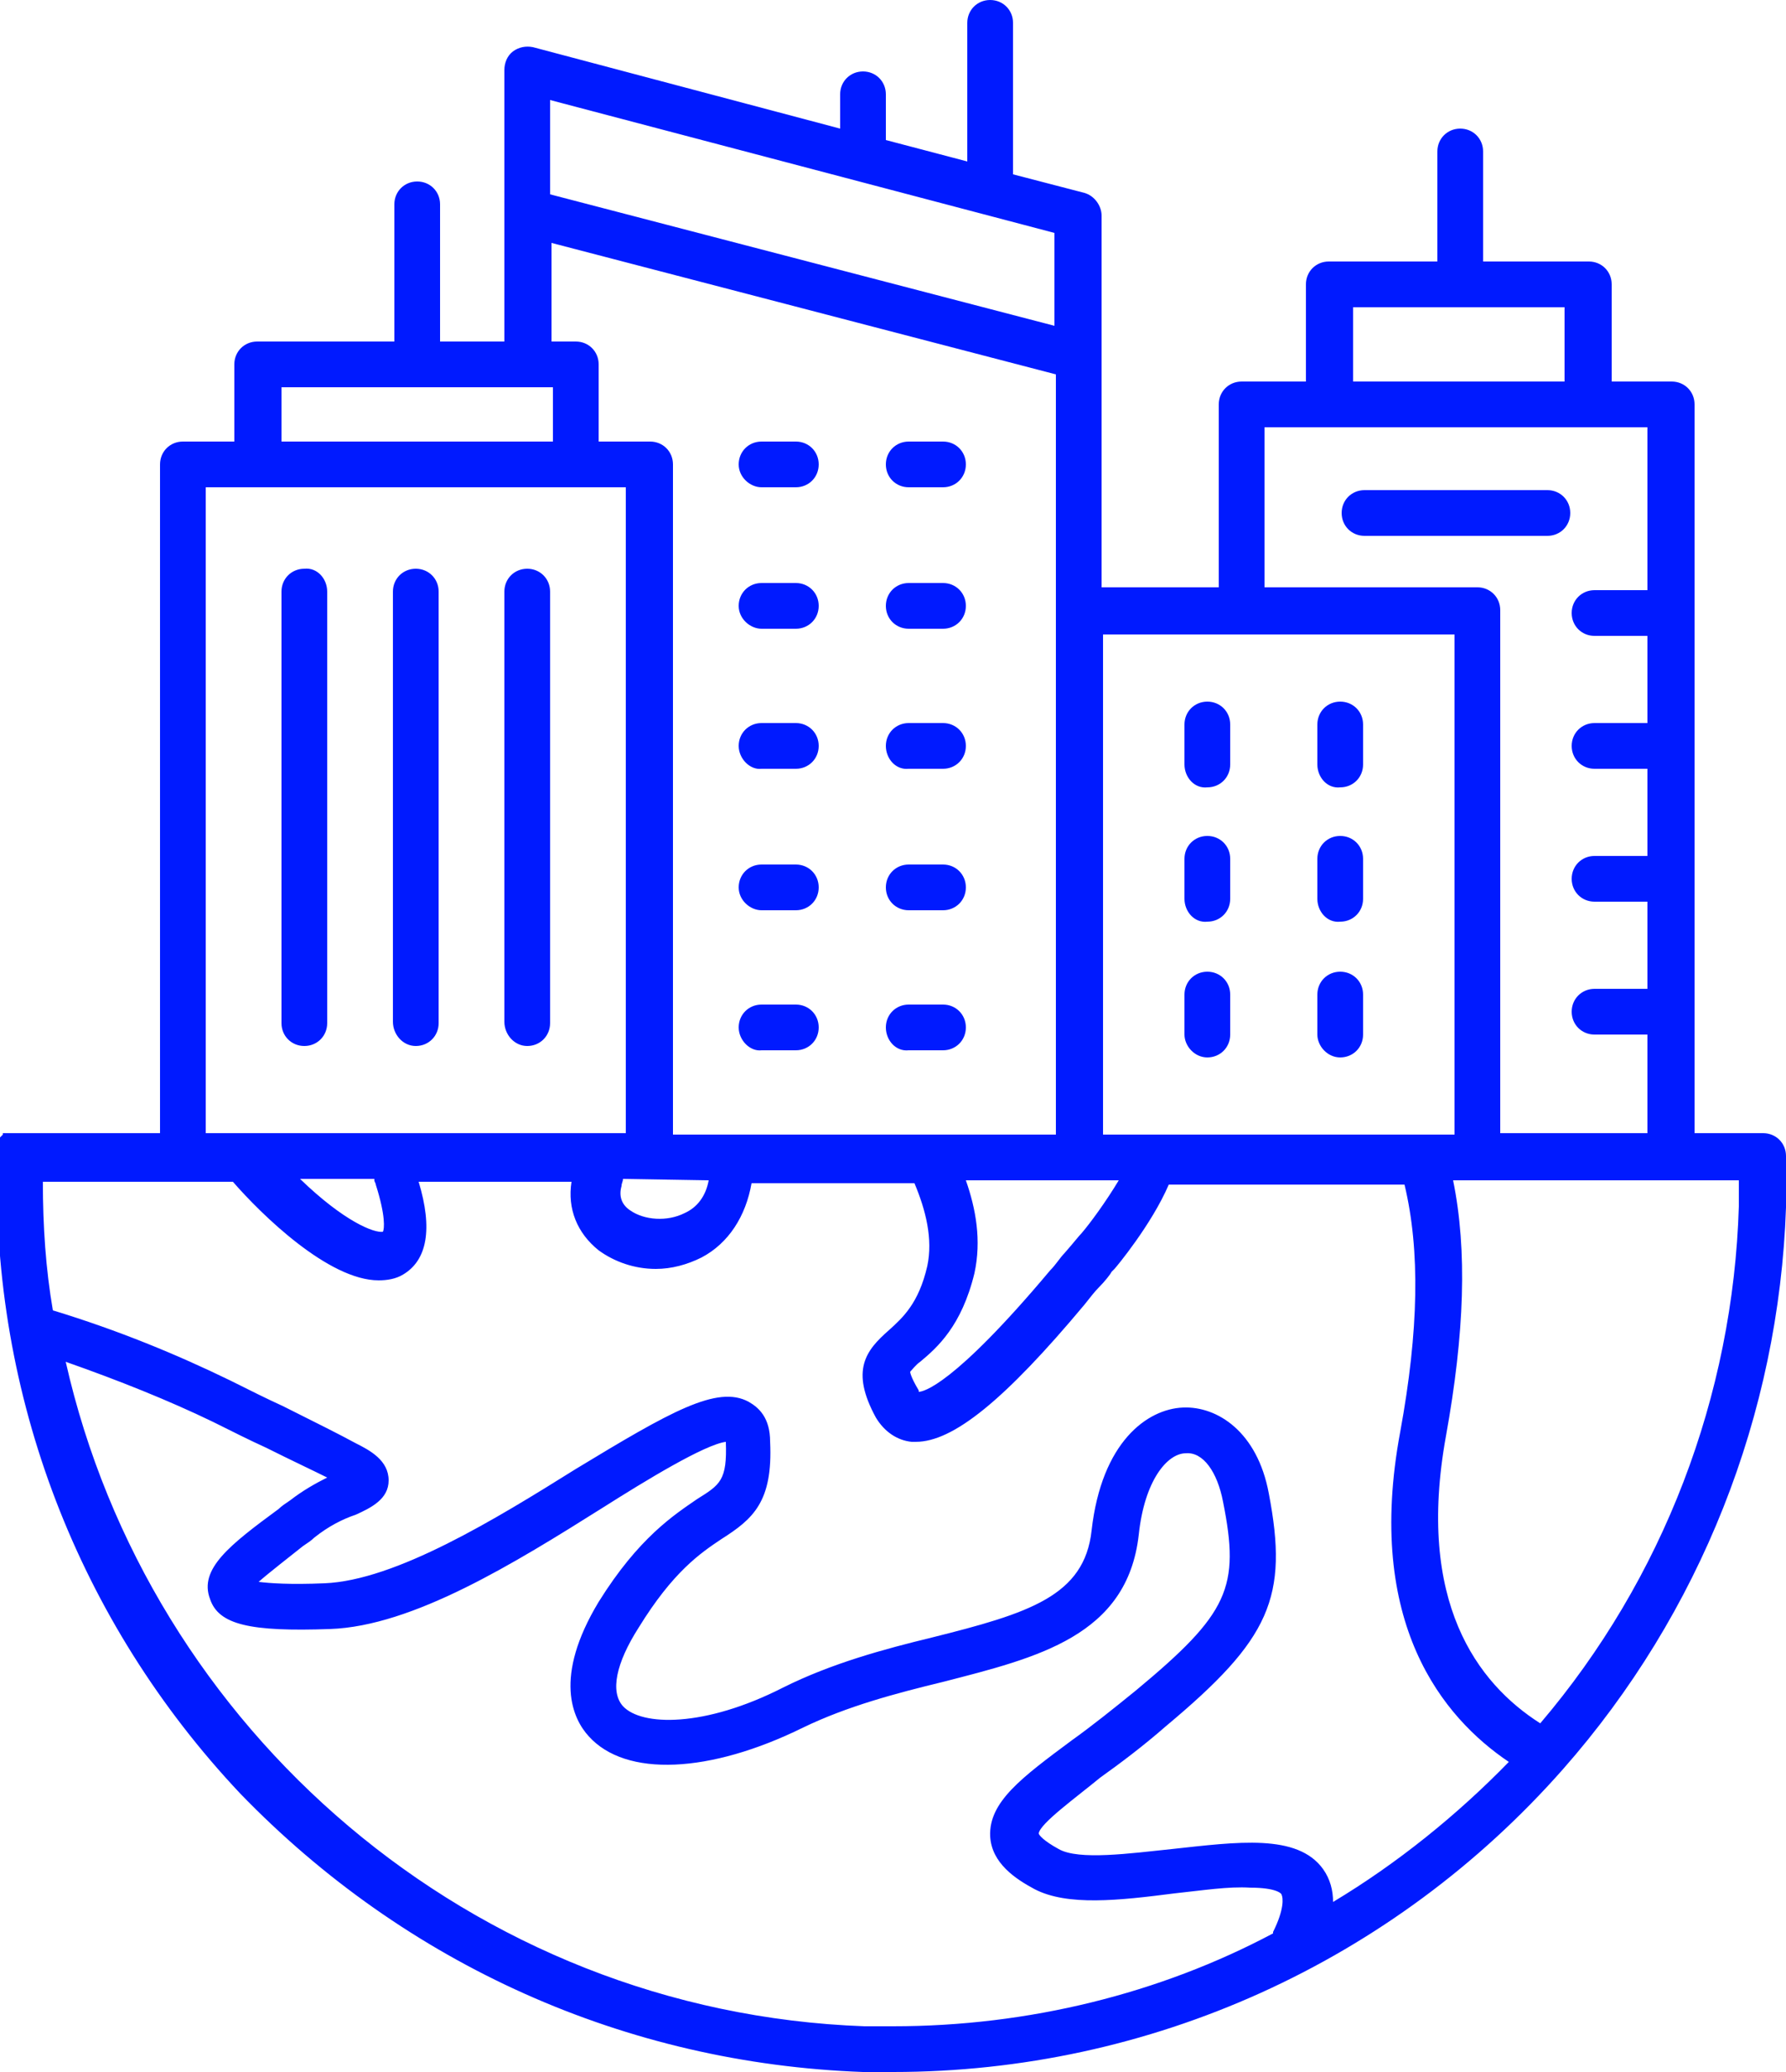 <?xml version="1.0" encoding="utf-8"?>
<!-- Generator: Adobe Illustrator 28.3.0, SVG Export Plug-In . SVG Version: 6.00 Build 0)  -->
<svg version="1.1" id="Calque_1" xmlns="http://www.w3.org/2000/svg" xmlns:xlink="http://www.w3.org/1999/xlink" x="0px" y="0px"
	 viewBox="0 0 125 145" style="enable-background:new 0 0 125 145;" xml:space="preserve">
<style type="text/css">
	.st0{fill:#001AFF;}
</style>
<path class="st0" d="M60.4,145c0.7,0,1.4,0,2.1,0c18,0,35-7.7,46.9-21.2C119,112.9,124.5,99,125,84.5c0-1.2,0-2.4,0-3.6
	c0-0.9-0.7-1.6-1.6-1.6h-4.8V28.3c0-0.9-0.7-1.6-1.6-1.6h-4.2v-6.8c0-0.9-0.7-1.6-1.6-1.6h-7.4v-7.7c0-0.9-0.7-1.6-1.6-1.6
	c-0.9,0-1.6,0.7-1.6,1.6v7.7H93c-0.9,0-1.6,0.7-1.6,1.6v6.8h-4.5c-0.9,0-1.6,0.7-1.6,1.6v12.8h-8.2V15.1c0-0.7-0.5-1.4-1.2-1.6
	l-5-1.3V1.6c0-0.9-0.7-1.6-1.6-1.6c-0.9,0-1.6,0.7-1.6,1.6v9.7L62,9.8V6.6C62,5.7,61.3,5,60.4,5s-1.6,0.7-1.6,1.6V9L37.3,3.3
	c-0.5-0.1-1,0-1.4,0.3c-0.4,0.3-0.6,0.8-0.6,1.3v19h-4.5v-9.6c0-0.9-0.7-1.6-1.6-1.6c-0.9,0-1.6,0.7-1.6,1.6v9.6H18
	c-0.9,0-1.6,0.7-1.6,1.6v5.4h-3.6c-0.9,0-1.6,0.7-1.6,1.6v46.8H1.6c0,0,0,0-0.1,0c0,0,0,0-0.1,0c0,0-0.1,0-0.1,0c0,0,0,0-0.1,0
	c0,0-0.1,0-0.1,0c0,0,0,0-0.1,0c0,0-0.1,0-0.1,0c0,0,0,0-0.1,0c0,0-0.1,0-0.1,0c0,0,0,0-0.1,0c0,0-0.1,0-0.1,0c0,0,0,0-0.1,0
	c0,0,0,0-0.1,0c0,0,0,0-0.1,0c0,0,0,0,0,0.1c0,0,0,0-0.1,0.1c0,0,0,0-0.1,0.1c0,0,0,0-0.1,0.1c0,0,0,0,0,0.1c0,0,0,0-0.1,0.1
	c0,0,0,0,0,0.1c0,0,0,0,0,0.1c0,0,0,0,0,0.1c0,0,0,0,0,0.1c0,0,0,0,0,0.1c0,0,0,0.1,0,0.1c0,0,0,0,0,0.1c0,0,0,0.1,0,0.1
	c0,0,0,0.1,0,0.1c0,0,0,0.1,0,0.1c0,0,0,0.1,0,0.1c0,0,0,0,0,0.1c-0.4,16.6,5.7,32.4,17,44.4C28.4,137.5,43.8,144.4,60.4,145z
	 M62.5,141.8c-0.7,0-1.3,0-2,0C33,140.8,10.4,121,4.6,95.3c3.7,1.3,7.2,2.7,10.3,4.2c1.4,0.7,2.6,1.3,3.7,1.8
	c1.8,0.9,3.3,1.6,4.3,2.1c-0.8,0.4-1.7,0.9-2.6,1.6c-0.3,0.2-0.6,0.4-0.8,0.6c-3.4,2.5-5.6,4.2-4.8,6.3c0.6,1.8,2.8,2.3,8.4,2.1
	c5.8-0.2,12.9-4.6,19.1-8.5c3-1.9,7.1-4.4,8.6-4.6c0.1,2.7-0.4,3-2,4c-1.6,1.1-4.1,2.7-6.9,7.2c-3.2,5.3-1.8,8.2-0.7,9.4
	c2.6,2.9,8.5,2.6,15-0.6c3.1-1.5,6.5-2.4,9.8-3.2c6.6-1.7,12.9-3.2,13.7-10.3c0.4-3.8,2-5.7,3.3-5.7c1.2-0.1,2.2,1.3,2.6,3.4
	c1.2,6,0.4,7.8-6.1,13.2c-1.6,1.3-3.1,2.5-4.5,3.5c-3.5,2.6-5.8,4.3-5.7,6.7c0.1,1.9,1.8,3,3.1,3.7c2.3,1.2,5.9,0.8,9.8,0.3
	c1.9-0.2,3.8-0.5,5.3-0.4c1.8,0,2.2,0.4,2.2,0.5c0.1,0.2,0.2,1-0.6,2.6c0,0,0,0.1,0,0.1C81.2,139.5,72,141.8,62.5,141.8z
	 M93.3,133.1c0-0.8-0.2-1.6-0.7-2.3c-1.8-2.5-6-1.9-10.6-1.4c-2.9,0.3-6.5,0.8-7.9,0c-1.1-0.6-1.4-1-1.4-1.1
	c0.1-0.7,2.6-2.5,4.3-3.9c1.4-1,3-2.2,4.6-3.6c7.3-6.1,8.6-9,7.2-16.3c-0.8-4.3-3.6-6.1-6-6c-2.5,0.1-5.7,2.4-6.4,8.6
	c-0.5,4.6-4.4,5.8-11.2,7.5c-3.3,0.8-7,1.8-10.4,3.5c-5.5,2.8-9.9,2.7-11.2,1.3c-0.9-1-0.5-3,1.1-5.5c2.4-3.9,4.3-5.2,5.8-6.2
	c2.2-1.4,3.6-2.6,3.4-6.8c0-1.7-0.8-2.4-1.5-2.8c-2.2-1.2-5.5,0.7-12.1,4.7c-5.6,3.5-12.6,7.8-17.6,8c-2.4,0.1-3.8,0-4.6-0.1
	c0.8-0.7,2.1-1.7,3.1-2.5c0.3-0.2,0.6-0.4,0.8-0.6c1-0.8,2-1.3,2.9-1.6c1.1-0.5,2.3-1.1,2.3-2.4c0-1.4-1.3-2.1-2.3-2.6
	c-1.1-0.6-2.7-1.4-5.1-2.6c-1.1-0.5-2.3-1.1-3.7-1.8c-3.7-1.8-7.8-3.5-12.4-4.9c-0.5-2.9-0.7-5.9-0.7-9h13.3c2,2.3,6.7,6.9,10.2,6.9
	c0.6,0,1.2-0.1,1.7-0.4c1.7-1,2.1-3.2,1.1-6.5h10.7c-0.3,1.9,0.4,3.6,1.9,4.8c1.1,0.8,2.5,1.3,4,1.3c1.1,0,2.2-0.3,3.2-0.8
	c1.9-1,3.1-2.9,3.5-5.2H64c0.8,1.9,1.3,3.9,0.9,5.8c-0.6,2.6-1.7,3.6-2.7,4.5c-1.6,1.4-2.7,2.8-0.9,6.1c0.6,1,1.5,1.6,2.5,1.7
	c0.1,0,0.2,0,0.3,0c2.6,0,6.2-2.9,11.8-9.6c0.4-0.5,0.7-0.9,1-1.2c0.4-0.4,0.8-0.9,0.9-1.1c0.1-0.1,0.1-0.1,0.2-0.2
	c0.1-0.1,2.6-3.1,3.8-5.9h16.5c1.1,4.6,1,10.2-0.3,17.3c-2.5,13.4,3,20,7.6,23.1C102,127,97.8,130.4,93.3,133.1z M26.2,82.6
	c0,0.1,0.1,0.2,0.1,0.3c0.7,2.2,0.6,3.1,0.5,3.3c-0.6,0.1-2.7-0.7-5.8-3.7H26.2z M49.6,82.6c-0.2,1.1-0.8,1.9-1.7,2.3
	c-1.2,0.6-2.8,0.5-3.8-0.2c-0.6-0.4-0.8-1-0.6-1.7c0-0.2,0.1-0.3,0.1-0.5L49.6,82.6L49.6,82.6z M75.4,82.6
	C75.4,82.6,75.4,82.6,75.4,82.6C75.5,82.6,75.5,82.6,75.4,82.6h2.9c-0.9,1.5-2,3-2.6,3.7c-0.2,0.2-0.5,0.6-1.2,1.4
	c-0.3,0.3-0.6,0.8-1,1.2c-6.8,8.1-8.9,8.5-9.2,8.5c0,0,0,0,0-0.1c-0.6-1-0.6-1.3-0.6-1.3c0.1-0.1,0.4-0.5,0.7-0.7
	c1.2-1,2.9-2.5,3.8-6.2c0.5-2.3,0.1-4.5-0.6-6.5L75.4,82.6L75.4,82.6z M121.7,84.4c-0.4,13.3-5.3,26.1-13.9,36.2
	c-4.4-2.8-8.7-8.5-6.6-20.1c1.3-7.2,1.5-13,0.5-17.9h20C121.7,83.2,121.7,83.8,121.7,84.4z M94.7,21.5h14.8v5.2H94.7V21.5z
	 M88.5,29.9h26.8v11.4h-3.7c-0.9,0-1.6,0.7-1.6,1.6c0,0.9,0.7,1.6,1.6,1.6h3.7v6.1h-3.7c-0.9,0-1.6,0.7-1.6,1.6
	c0,0.9,0.7,1.6,1.6,1.6h3.7v6.1h-3.7c-0.9,0-1.6,0.7-1.6,1.6c0,0.9,0.7,1.6,1.6,1.6h3.7v6.1h-3.7c-0.9,0-1.6,0.7-1.6,1.6
	s0.7,1.6,1.6,1.6h3.7v6.9H105V42.7c0-0.9-0.7-1.6-1.6-1.6H88.5V29.9z M101.8,44.4v35h-2h0h-18h-0.9h0h0h-3.7v-35H101.8z M73.8,16.3
	v6.5l-35.3-9.2V7L73.8,16.3z M38.6,17l35.3,9.2v53.2h-8.7h0H51.3h-4.2V32.5c0-0.9-0.7-1.6-1.6-1.6h-3.6v-5.4c0-0.9-0.7-1.6-1.6-1.6
	h-1.7V17z M19.7,27.1h19v3.8h-19V27.1z M14.4,34.1h29.4v45.2h-1.6H27.3h0H14.4V34.1z M22.9,41.4v30.2c0,0.9-0.7,1.6-1.6,1.6
	c-0.9,0-1.6-0.7-1.6-1.6V41.4c0-0.9,0.7-1.6,1.6-1.6C22.2,39.7,22.9,40.5,22.9,41.4z M35.3,71.5V41.4c0-0.9,0.7-1.6,1.6-1.6
	s1.6,0.7,1.6,1.6v30.2c0,0.9-0.7,1.6-1.6,1.6S35.3,72.4,35.3,71.5z M27.5,71.5V41.4c0-0.9,0.7-1.6,1.6-1.6s1.6,0.7,1.6,1.6v30.2
	c0,0.9-0.7,1.6-1.6,1.6S27.5,72.4,27.5,71.5z M62,32.5c0-0.9,0.7-1.6,1.6-1.6H66c0.9,0,1.6,0.7,1.6,1.6c0,0.9-0.7,1.6-1.6,1.6h-2.4
	C62.7,34.1,62,33.4,62,32.5z M62,42.4c0-0.9,0.7-1.6,1.6-1.6H66c0.9,0,1.6,0.7,1.6,1.6c0,0.9-0.7,1.6-1.6,1.6h-2.4
	C62.7,44,62,43.3,62,42.4z M62,52.2c0-0.9,0.7-1.6,1.6-1.6H66c0.9,0,1.6,0.7,1.6,1.6s-0.7,1.6-1.6,1.6h-2.4
	C62.7,53.9,62,53.1,62,52.2z M62,62.1c0-0.9,0.7-1.6,1.6-1.6H66c0.9,0,1.6,0.7,1.6,1.6c0,0.9-0.7,1.6-1.6,1.6h-2.4
	C62.7,63.7,62,63,62,62.1z M51.7,32.5c0-0.9,0.7-1.6,1.6-1.6h2.4c0.9,0,1.6,0.7,1.6,1.6c0,0.9-0.7,1.6-1.6,1.6h-2.4
	C52.5,34.1,51.7,33.4,51.7,32.5z M51.7,42.4c0-0.9,0.7-1.6,1.6-1.6h2.4c0.9,0,1.6,0.7,1.6,1.6c0,0.9-0.7,1.6-1.6,1.6h-2.4
	C52.5,44,51.7,43.3,51.7,42.4z M51.7,52.2c0-0.9,0.7-1.6,1.6-1.6h2.4c0.9,0,1.6,0.7,1.6,1.6s-0.7,1.6-1.6,1.6h-2.4
	C52.5,53.9,51.7,53.1,51.7,52.2z M51.7,62.1c0-0.9,0.7-1.6,1.6-1.6h2.4c0.9,0,1.6,0.7,1.6,1.6c0,0.9-0.7,1.6-1.6,1.6h-2.4
	C52.5,63.7,51.7,63,51.7,62.1z M62,71.9c0-0.9,0.7-1.6,1.6-1.6H66c0.9,0,1.6,0.7,1.6,1.6s-0.7,1.6-1.6,1.6h-2.4
	C62.7,73.6,62,72.8,62,71.9z M51.7,71.9c0-0.9,0.7-1.6,1.6-1.6h2.4c0.9,0,1.6,0.7,1.6,1.6s-0.7,1.6-1.6,1.6h-2.4
	C52.5,73.6,51.7,72.8,51.7,71.9z M82.9,62.9v-2.8c0-0.9,0.7-1.6,1.6-1.6c0.9,0,1.6,0.7,1.6,1.6v2.8c0,0.9-0.7,1.6-1.6,1.6
	C83.6,64.6,82.9,63.8,82.9,62.9z M92.2,62.9v-2.8c0-0.9,0.7-1.6,1.6-1.6c0.9,0,1.6,0.7,1.6,1.6v2.8c0,0.9-0.7,1.6-1.6,1.6
	C92.9,64.6,92.2,63.8,92.2,62.9z M82.9,53.5v-2.8c0-0.9,0.7-1.6,1.6-1.6c0.9,0,1.6,0.7,1.6,1.6v2.8c0,0.9-0.7,1.6-1.6,1.6
	C83.6,55.2,82.9,54.4,82.9,53.5z M92.2,53.5v-2.8c0-0.9,0.7-1.6,1.6-1.6c0.9,0,1.6,0.7,1.6,1.6v2.8c0,0.9-0.7,1.6-1.6,1.6
	C92.9,55.2,92.2,54.4,92.2,53.5z M82.9,72.4v-2.8c0-0.9,0.7-1.6,1.6-1.6c0.9,0,1.6,0.7,1.6,1.6v2.8c0,0.9-0.7,1.6-1.6,1.6
	C83.6,74,82.9,73.2,82.9,72.4z M92.2,72.4v-2.8c0-0.9,0.7-1.6,1.6-1.6c0.9,0,1.6,0.7,1.6,1.6v2.8c0,0.9-0.7,1.6-1.6,1.6
	C92.9,74,92.2,73.2,92.2,72.4z M108.3,37.5H95.5c-0.9,0-1.6-0.7-1.6-1.6c0-0.9,0.7-1.6,1.6-1.6h12.8c0.9,0,1.6,0.7,1.6,1.6
	C109.9,36.8,109.2,37.5,108.3,37.5z"/>
</svg>
